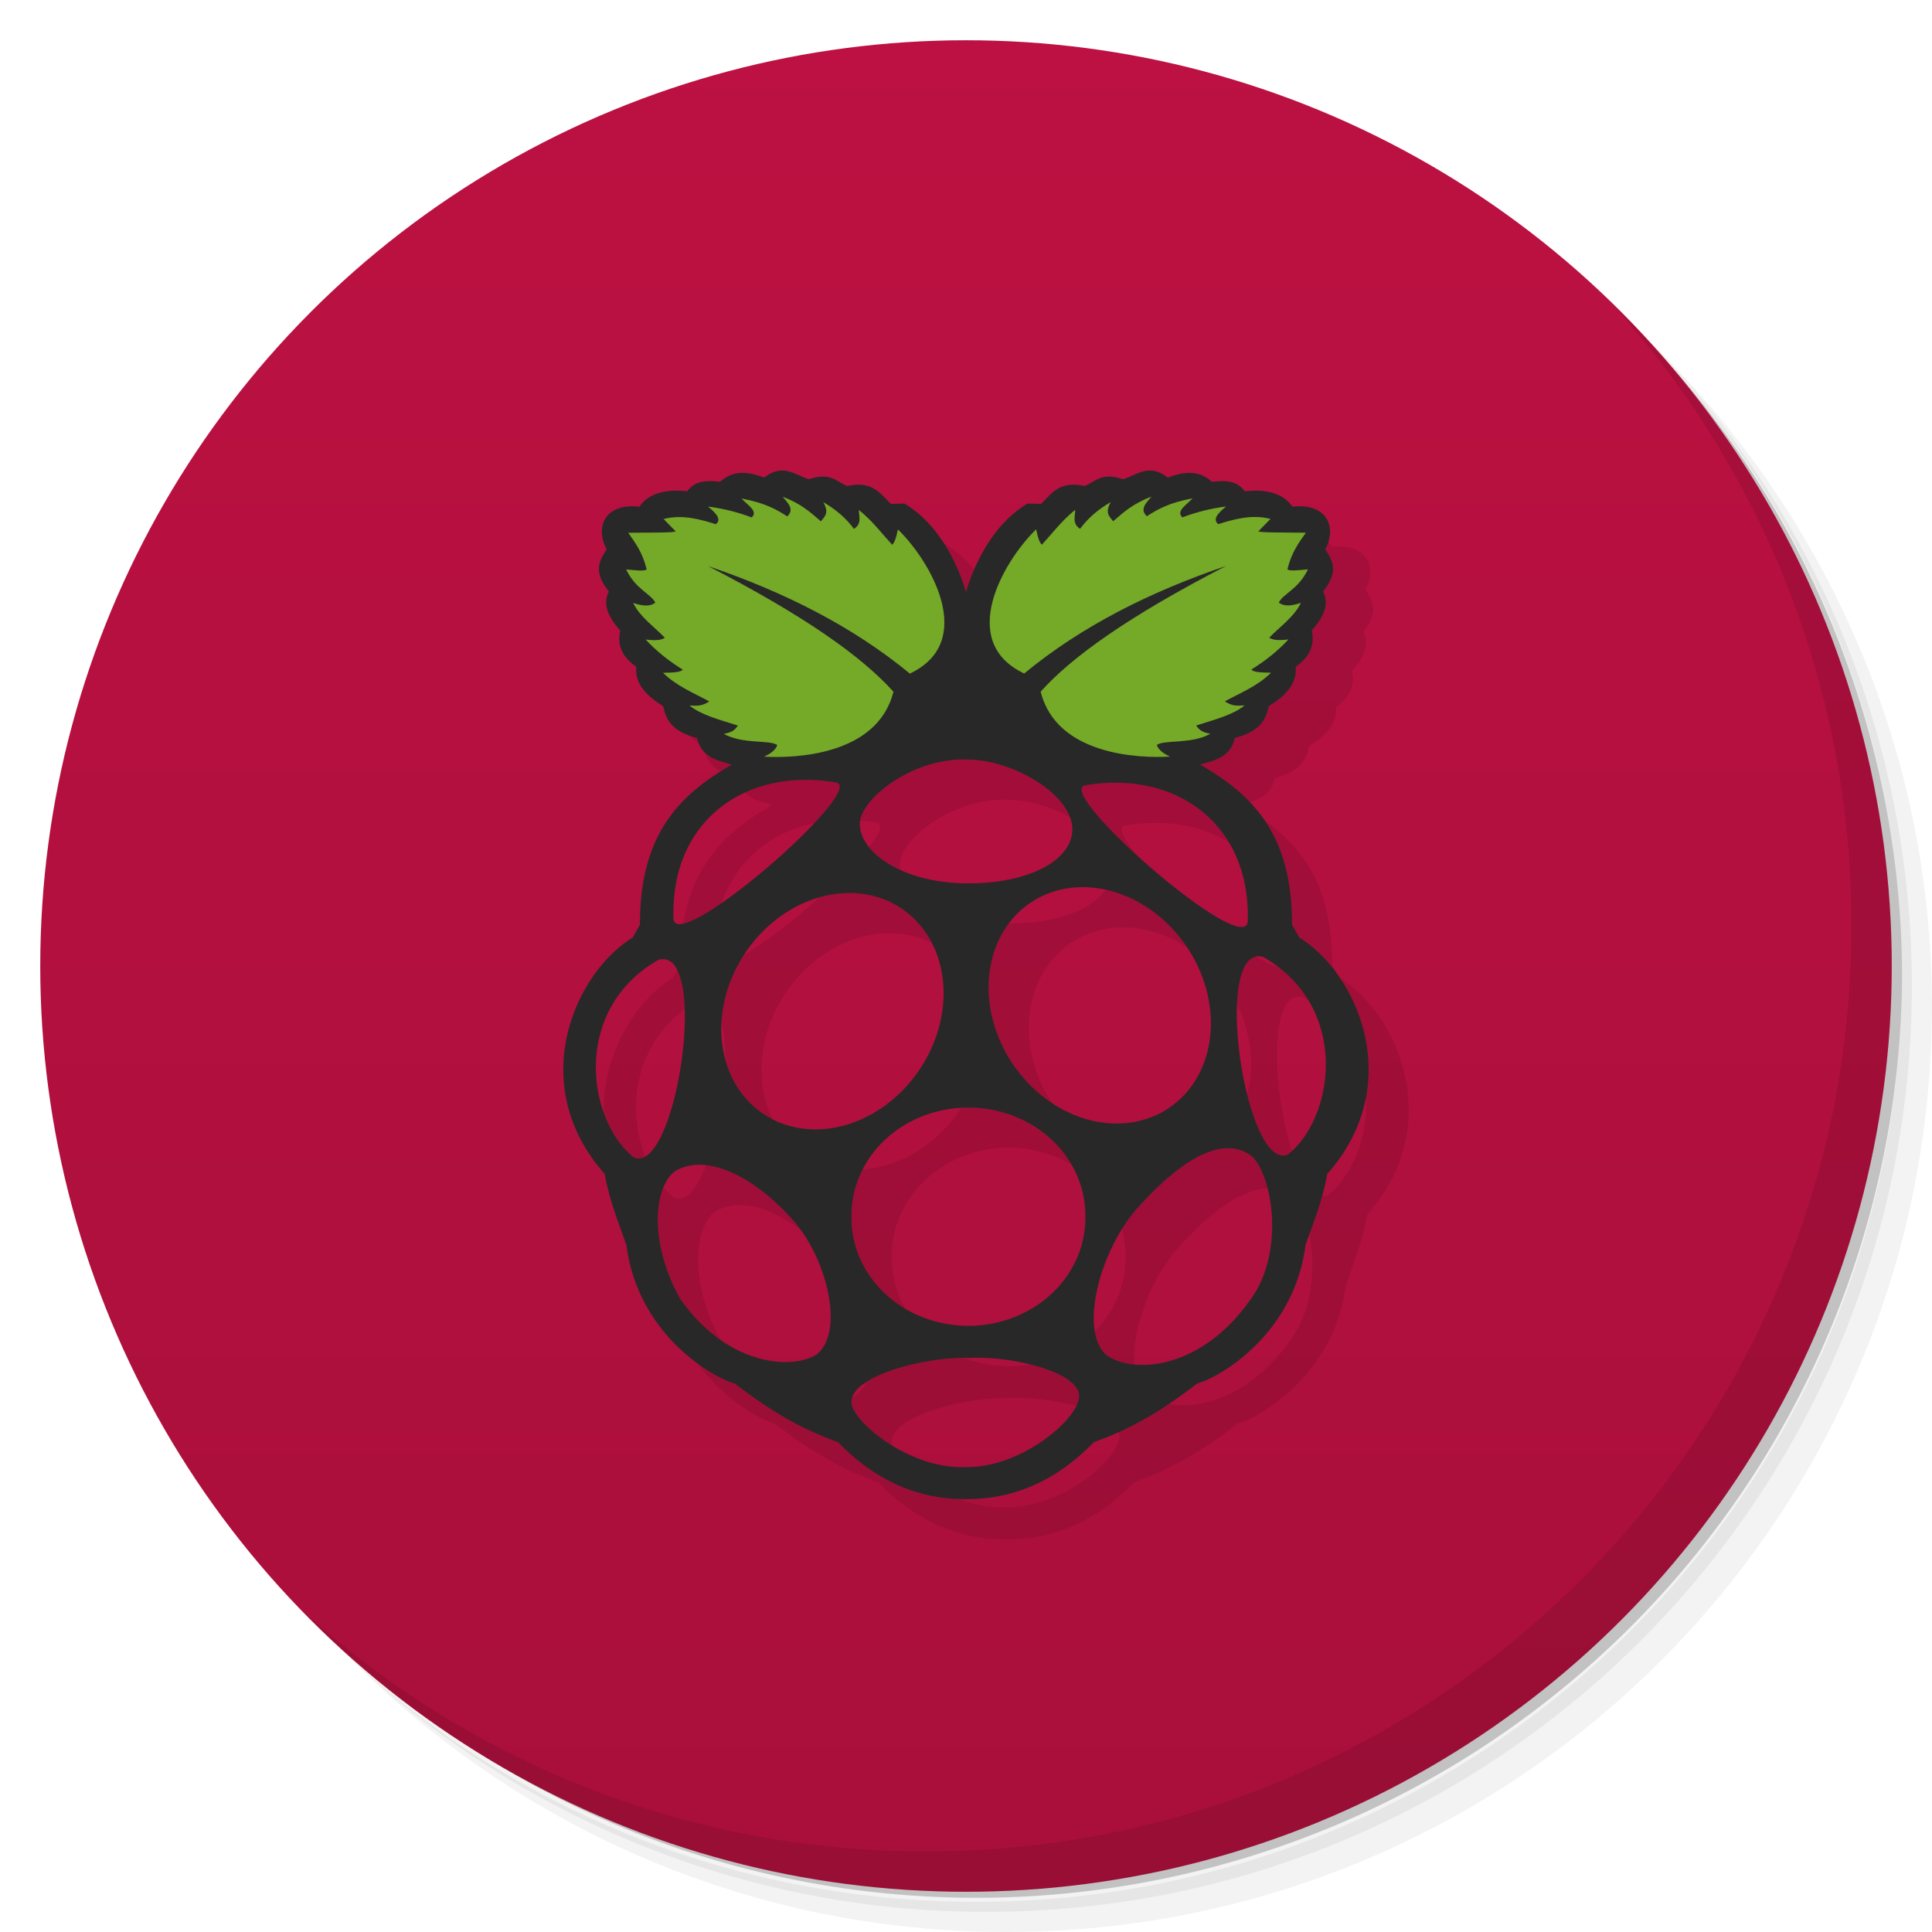 <svg xmlns="http://www.w3.org/2000/svg" version="1.1" viewBox="0 0 48 48"><defs><linearGradient id="linearGradient001" x2="0" y1="47" y2="1" gradientUnits="userSpaceOnUse"><stop offset="0" stop-color="#a90f3b"/><stop offset="1" stop-color="#bc1142"/></linearGradient></defs><path d="m36.31 5c5.859 4.062 9.688 10.831 9.688 18.5 0 12.426-10.07 22.5-22.5 22.5-7.669 0-14.438-3.828-18.5-9.688 1.037 1.822 2.306 3.499 3.781 4.969 4.085 3.712 9.514 5.969 15.469 5.969 12.703 0 23-10.298 23-23 0-5.954-2.256-11.384-5.969-15.469-1.469-1.475-3.147-2.744-4.969-3.781zm4.969 3.781c3.854 4.113 6.219 9.637 6.219 15.719 0 12.703-10.297 23-23 23-6.081 0-11.606-2.364-15.719-6.219 4.16 4.144 9.883 6.719 16.219 6.719 12.703 0 23-10.298 23-23 0-6.335-2.575-12.06-6.719-16.219z" opacity=".05"/><path d="m41.28 8.781c3.712 4.085 5.969 9.514 5.969 15.469 0 12.703-10.297 23-23 23-5.954 0-11.384-2.256-15.469-5.969 4.113 3.854 9.637 6.219 15.719 6.219 12.703 0 23-10.298 23-23 0-6.081-2.364-11.606-6.219-15.719z" opacity=".1"/><path d="m31.25 2.375c8.615 3.154 14.75 11.417 14.75 21.13 0 12.426-10.07 22.5-22.5 22.5-9.708 0-17.971-6.135-21.12-14.75a23 23 0 0 0 44.875-7 23 23 0 0 0-16-21.875z" opacity=".2"/><circle cx="24" cy="24" r="23" fill="url(#linearGradient001)"/><path stroke-width=".489" d="m20.412 12.691c-0.129 4e-3 -0.268 0.051-0.426 0.176-0.387-0.149-0.762-0.2-1.098 0.104-0.518-0.067-0.685 0.071-0.812 0.232-0.114-0.002-0.852-0.117-1.19 0.387-0.849-0.1-1.117 0.499-0.812 1.059-0.173 0.268-0.353 0.535 0.053 1.047-0.143 0.285-0.055 0.595 0.283 0.969-0.089 0.401 0.086 0.682 0.4 0.902-0.059 0.548 0.502 0.867 0.67 0.98 0.064 0.319 0.198 0.622 0.84 0.789 0.106 0.476 0.492 0.558 0.865 0.658-1.234 0.717-2.292 1.661-2.285 3.977l-0.18 0.322c-1.415 0.86-2.688 3.625-0.697 5.873 0.13 0.704 0.347 1.208 0.541 1.768 0.29 2.254 2.186 3.311 2.686 3.436 0.733 0.558 1.513 1.086 2.568 1.457 0.995 1.026 2.074 1.419 3.158 1.418 0.016-1e-5 0.031 1.78e-4 0.047 0 1.084 6.75e-4 2.163-0.392 3.158-1.418 1.056-0.371 1.836-0.899 2.568-1.457 0.5-0.125 2.395-1.182 2.686-3.436 0.194-0.559 0.411-1.064 0.541-1.768 1.99-2.248 0.718-5.013-0.697-5.873l-0.18-0.324c0.007-2.315-1.051-3.257-2.285-3.975 0.373-0.1 0.759-0.184 0.865-0.66 0.641-0.167 0.775-0.468 0.84-0.787 0.168-0.114 0.729-0.432 0.67-0.98 0.314-0.22 0.49-0.504 0.4-0.904 0.338-0.374 0.427-0.682 0.283-0.967 0.406-0.512 0.226-0.778 0.053-1.047 0.304-0.559 0.035-1.159-0.814-1.059-0.338-0.504-1.074-0.389-1.188-0.387-0.127-0.162-0.295-0.3-0.812-0.232-0.335-0.304-0.711-0.253-1.098-0.104-0.459-0.362-0.762-0.071-1.109 0.039-0.556-0.182-0.684 0.067-0.957 0.168-0.606-0.128-0.789 0.151-1.08 0.445l-0.338-0.008c-0.914 0.539-1.368 1.637-1.529 2.201-0.161-0.564-0.615-1.662-1.529-2.201l-0.338 0.008c-0.291-0.294-0.476-0.573-1.082-0.445-0.273-0.101-0.399-0.35-0.955-0.168-0.228-0.072-0.437-0.223-0.684-0.215zm4.578 7.18c1.188-0.013 2.658 0.887 2.652 1.734-0.005 0.748-1.032 1.353-2.643 1.342-1.577-0.019-2.64-0.761-2.637-1.486 0.003-0.597 1.288-1.625 2.627-1.59zm-4.043 0.504c0.266-5e-3 0.54 0.017 0.82 0.064 0.827 0.139-3.961 4.317-4.035 3.385-0.066-2.128 1.356-3.415 3.215-3.449zm7.84 0.072c1.859 0.035 3.279 1.321 3.213 3.449-0.074 0.933-4.86-3.248-4.033-3.387 0.28-0.047 0.555-0.067 0.82-0.062zm-0.791 2.596a3.075 2.606 55.966 0 1 2.022 5.5 3.075 2.606 55.966 1 1-3.391-5.131 3.075 2.606 55.966 0 1 1.369-0.369zm-5.871 0.143a2.606 3.075 34.034 0 1 1.252 0.371 2.606 3.075 34.034 1 1-3.391 5.131 2.606 3.075 34.034 0 1 2.025-5.5 2.606 3.075 34.034 0 1 0.113-2e-3zm10.258 1.588c2.157 1.232 1.783 3.972 0.619 4.908-1.058 0.47-1.919-5.256-0.619-4.908zm-15.023 0.072c1.3-0.348 0.44 5.378-0.617 4.908-1.163-0.936-1.54-3.676 0.617-4.908zm7.769 3.672a2.906 2.679 0 0 1 2.836 2.693 2.906 2.679 0 1 1-5.811 0 2.906 2.679 0 0 1 2.975-2.693zm6.354 1.01c0.227-0.006 0.439 0.059 0.631 0.207 0.516 0.514 0.817 2.448-0.086 3.607-1.244 1.726-2.928 1.793-3.555 1.312-0.656-0.619-0.155-2.538 0.744-3.592 0.772-0.871 1.585-1.517 2.266-1.535zm-13.045 0.412c0.732 0.031 1.607 0.609 2.322 1.44 0.831 1.001 1.211 2.761 0.518 3.279-0.656 0.396-2.25 0.233-3.383-1.395-0.764-1.365-0.665-2.754-0.129-3.162 0.201-0.122 0.428-0.173 0.672-0.162zm6.635 4.797c1.167-0.051 2.733 0.375 2.736 0.941 0.019 0.55-1.421 1.794-2.814 1.77-1.443 0.062-2.858-1.182-2.84-1.613-0.022-0.632 1.758-1.127 2.918-1.098z" opacity=".1"/><path d="m40.03 7.531c3.712 4.084 5.969 9.514 5.969 15.469 0 12.703-10.297 23-23 23-5.954 0-11.384-2.256-15.469-5.969 4.178 4.291 10.01 6.969 16.469 6.969 12.703 0 23-10.298 23-23 0-6.462-2.677-12.291-6.969-16.469z" opacity=".1"/><path fill="#282828" stroke-width=".489" d="m19.412 11.691c-0.129 4e-3 -0.268 0.051-0.426 0.176-0.387-0.149-0.762-0.2-1.098 0.104-0.518-0.067-0.685 0.071-0.812 0.232-0.114-0.002-0.852-0.117-1.19 0.387-0.849-0.1-1.117 0.499-0.812 1.059-0.173 0.268-0.353 0.535 0.053 1.047-0.143 0.285-0.055 0.595 0.283 0.969-0.089 0.401 0.086 0.682 0.4 0.902-0.059 0.548 0.502 0.867 0.67 0.98 0.064 0.319 0.198 0.622 0.84 0.789 0.106 0.476 0.492 0.558 0.865 0.658-1.234 0.717-2.292 1.661-2.285 3.977l-0.18 0.322c-1.415 0.86-2.688 3.625-0.697 5.873 0.13 0.704 0.347 1.208 0.541 1.768 0.29 2.254 2.186 3.311 2.686 3.436 0.733 0.558 1.513 1.086 2.568 1.457 0.995 1.026 2.074 1.419 3.158 1.418 0.016-1e-5 0.031 1.78e-4 0.047 0 1.084 6.75e-4 2.163-0.392 3.158-1.418 1.056-0.371 1.836-0.899 2.568-1.457 0.5-0.125 2.395-1.182 2.686-3.436 0.194-0.559 0.411-1.064 0.541-1.768 1.99-2.248 0.718-5.013-0.697-5.873l-0.18-0.324c0.007-2.315-1.051-3.257-2.285-3.975 0.373-0.1 0.759-0.184 0.865-0.66 0.641-0.167 0.775-0.468 0.84-0.787 0.168-0.114 0.729-0.432 0.67-0.98 0.314-0.22 0.49-0.504 0.4-0.904 0.338-0.374 0.427-0.682 0.283-0.967 0.406-0.512 0.226-0.778 0.053-1.047 0.304-0.559 0.035-1.159-0.814-1.059-0.338-0.504-1.074-0.389-1.188-0.387-0.127-0.162-0.295-0.3-0.812-0.232-0.335-0.304-0.711-0.253-1.098-0.104-0.459-0.362-0.762-0.071-1.109 0.039-0.556-0.182-0.684 0.067-0.957 0.168-0.606-0.128-0.789 0.151-1.08 0.445l-0.338-0.008c-0.914 0.539-1.368 1.637-1.529 2.201-0.161-0.564-0.615-1.662-1.529-2.201l-0.338 0.008c-0.291-0.294-0.476-0.573-1.082-0.445-0.273-0.101-0.399-0.35-0.955-0.168-0.228-0.072-0.437-0.223-0.684-0.215zm4.578 7.18c1.188-0.013 2.658 0.887 2.652 1.734-0.005 0.748-1.032 1.353-2.643 1.342-1.577-0.019-2.64-0.761-2.637-1.486 0.003-0.597 1.288-1.625 2.627-1.59zm-4.043 0.504c0.266-0.005 0.54 0.017 0.82 0.064 0.827 0.139-3.961 4.317-4.035 3.385-0.066-2.128 1.356-3.415 3.215-3.449zm7.84 0.072c1.859 0.035 3.279 1.321 3.213 3.449-0.074 0.933-4.86-3.248-4.033-3.387 0.28-0.047 0.555-0.067 0.82-0.062zm-0.791 2.596a3.075 2.606 55.966 0 1 2.022 5.5 3.075 2.606 55.966 1 1-3.391-5.131 3.075 2.606 55.966 0 1 1.369-0.369zm-5.871 0.143a2.606 3.075 34.034 0 1 1.252 0.371 2.606 3.075 34.034 1 1-3.391 5.131 2.606 3.075 34.034 0 1 2.025-5.5 2.606 3.075 34.034 0 1 0.113-0.002zm10.258 1.588c2.157 1.232 1.783 3.972 0.619 4.908-1.058 0.47-1.919-5.256-0.619-4.908zm-15.023 0.072c1.3-0.348 0.44 5.378-0.617 4.908-1.163-0.936-1.54-3.676 0.617-4.908zm7.769 3.672a2.906 2.679 0 0 1 2.836 2.693 2.906 2.679 0 1 1-5.811 0 2.906 2.679 0 0 1 2.975-2.693zm6.354 1.01c0.227-0.006 0.439 0.059 0.631 0.207 0.516 0.514 0.817 2.448-0.086 3.607-1.244 1.726-2.928 1.793-3.555 1.312-0.656-0.619-0.155-2.538 0.744-3.592 0.772-0.871 1.585-1.517 2.266-1.535zm-13.045 0.412c0.732 0.031 1.607 0.609 2.322 1.44 0.831 1.001 1.211 2.761 0.518 3.279-0.656 0.396-2.25 0.233-3.383-1.395-0.764-1.365-0.665-2.754-0.129-3.162 0.201-0.122 0.428-0.173 0.672-0.162zm6.635 4.797c1.167-0.051 2.733 0.375 2.736 0.941 0.019 0.55-1.421 1.794-2.814 1.77-1.443 0.062-2.858-1.182-2.84-1.613-0.022-0.632 1.758-1.127 2.918-1.098z"/><path fill="#75a928" stroke-width=".489" d="m19.443 12.338c0.127 0.157 0.305 0.312 0.117 0.492-0.259-0.164-0.521-0.328-1.137-0.445 0.139 0.157 0.426 0.314 0.252 0.471-0.326-0.126-0.685-0.218-1.084-0.271 0.191 0.159 0.35 0.316 0.193 0.439-0.348-0.109-0.828-0.255-1.297-0.129l0.297 0.303c0.033 0.041-0.696 0.032-1.176 0.039 0.175 0.247 0.355 0.486 0.459 0.91-0.048 0.049-0.285 0.022-0.51 0 0.23 0.492 0.629 0.616 0.723 0.826-0.141 0.108-0.336 0.079-0.549 0.006 0.166 0.346 0.513 0.584 0.787 0.865-0.069 0.05-0.19 0.08-0.477 0.045 0.254 0.274 0.559 0.523 0.922 0.748-0.064 0.075-0.285 0.073-0.49 0.078 0.329 0.327 0.752 0.497 1.148 0.711-0.198 0.137-0.339 0.103-0.49 0.102 0.281 0.234 0.758 0.357 1.201 0.498-0.084 0.133-0.17 0.17-0.35 0.207 0.469 0.263 1.141 0.143 1.33 0.277-0.046 0.132-0.174 0.217-0.328 0.289 0.755 0.044 2.817-0.027 3.213-1.613-0.772-0.861-2.18-1.871-4.604-3.121 1.885 0.641 3.587 1.495 5.012 2.67 1.675-0.792 0.521-2.789-0.297-3.582-0.041 0.209-0.089 0.342-0.143 0.381-0.266-0.29-0.484-0.587-0.826-0.865-0.001 0.164 0.081 0.341-0.123 0.471-0.184-0.251-0.432-0.474-0.762-0.664 0.159 0.278 0.027 0.361-0.059 0.477-0.252-0.219-0.491-0.441-0.955-0.613zm9.168 0c-0.464 0.172-0.703 0.394-0.955 0.613-0.085-0.115-0.217-0.199-0.059-0.477-0.33 0.19-0.578 0.413-0.762 0.664-0.204-0.13-0.122-0.307-0.123-0.471-0.343 0.279-0.56 0.576-0.826 0.865-0.054-0.039-0.101-0.171-0.143-0.381-0.817 0.793-1.972 2.79-0.297 3.582 1.425-1.176 3.128-2.031 5.016-2.672-2.426 1.251-3.835 2.261-4.607 3.123 0.396 1.586 2.458 1.658 3.213 1.613-0.155-0.072-0.282-0.157-0.328-0.289 0.189-0.135 0.861-0.014 1.33-0.277-0.18-0.037-0.265-0.074-0.35-0.207 0.443-0.141 0.921-0.264 1.201-0.498-0.151 0.002-0.292 0.036-0.49-0.102 0.397-0.214 0.82-0.384 1.148-0.711-0.205-5e-3 -0.426-0.003-0.49-0.078 0.363-0.225 0.668-0.474 0.922-0.748-0.287 0.035-0.407 0.005-0.477-0.045 0.274-0.281 0.621-0.519 0.787-0.865-0.213 0.073-0.408 0.102-0.549-0.006 0.093-0.21 0.493-0.334 0.723-0.826-0.224 0.022-0.462 0.049-0.51 0 0.104-0.424 0.284-0.663 0.459-0.91-0.48-0.007-1.209 0.002-1.176-0.039l0.297-0.303c-0.469-0.126-0.948 0.02-1.297 0.129-0.156-0.123 0.003-0.28 0.193-0.439-0.399 0.053-0.758 0.145-1.084 0.271-0.174-0.157 0.113-0.316 0.252-0.473-0.616 0.117-0.877 0.281-1.137 0.445-0.188-0.18-0.01-0.333 0.117-0.49z"/></svg>